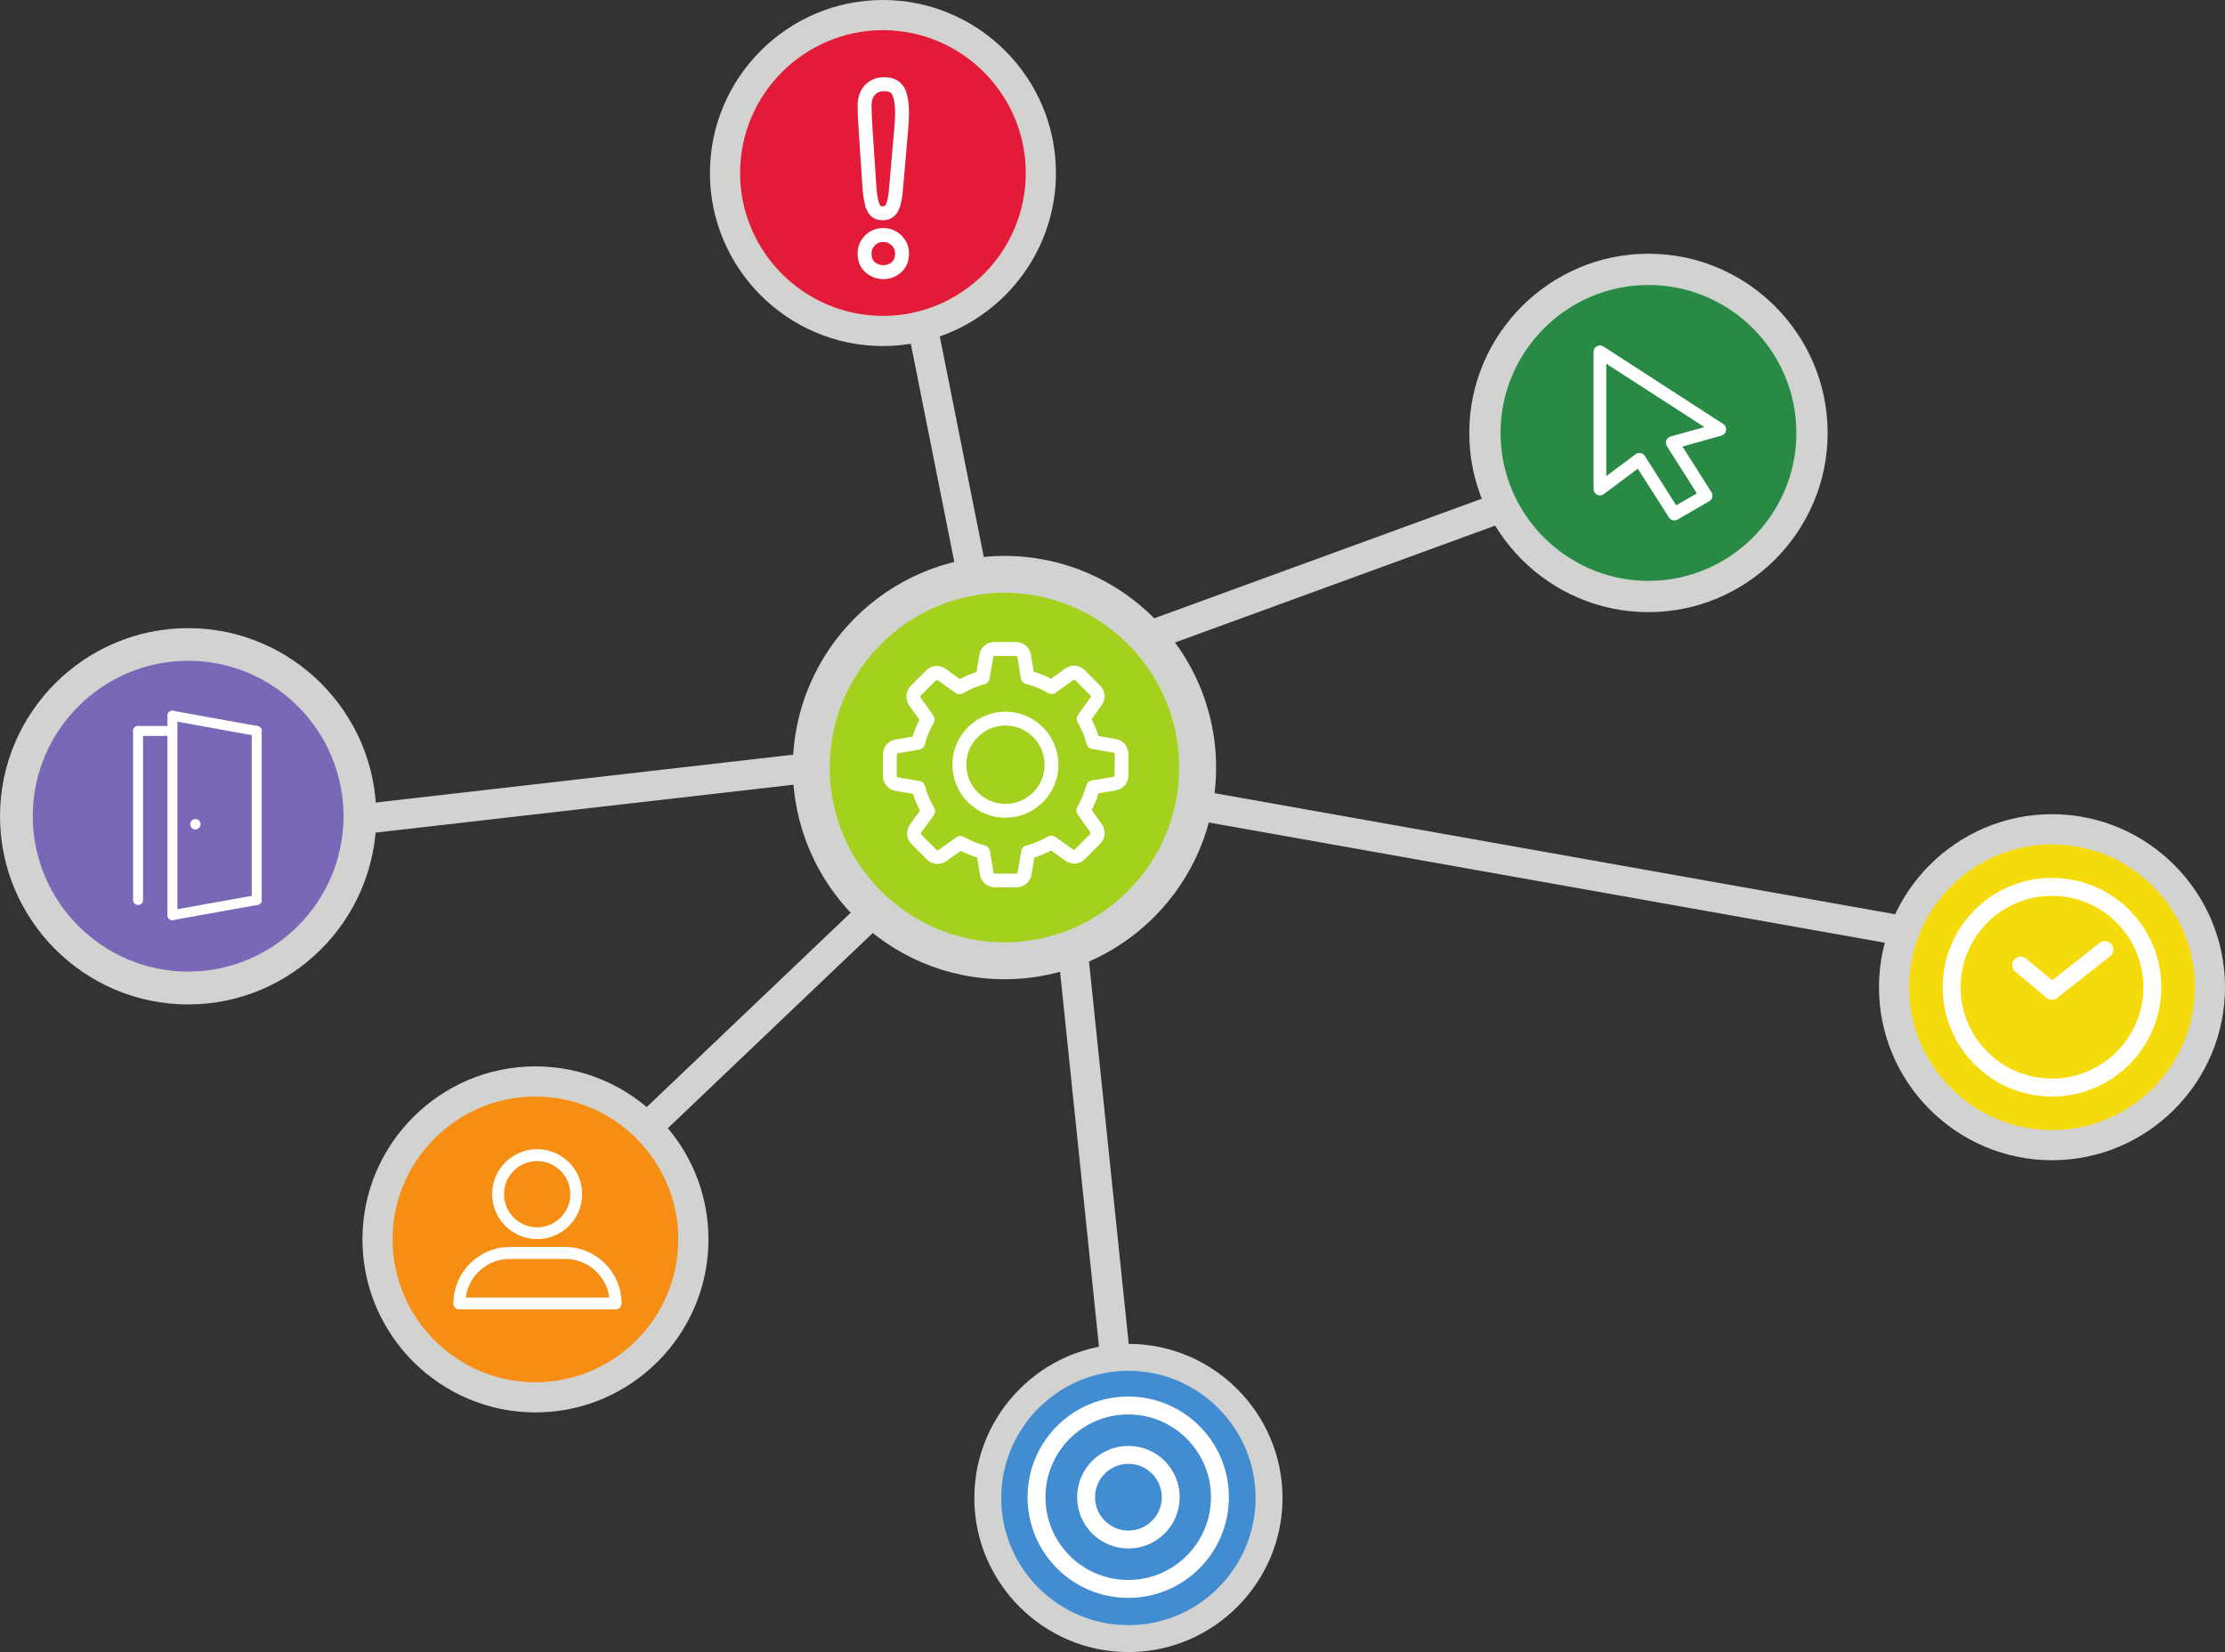 <svg height="2074.346" viewBox="0 0 2793.959 2074.346" width="2793.959" xmlns="http://www.w3.org/2000/svg" xmlns:xlink="http://www.w3.org/1999/xlink"><rect x="0" y="0" width="2793.959" height="2074.346" fill="#333333" stroke="none"/><clipPath id="a"><path d="m0 2612.127h3371.39v-2612.127h-3371.39z"/></clipPath><clipPath id="b"><path d="m1582.38 2083.79h99.04v-288.5h-99.04z"/></clipPath><clipPath id="c"><path d="m0 2612.127h3371.39v-2612.127h-3371.39z"/></clipPath><g transform="matrix(1.25 0 0 -1.25 -930.689 2658.307)"><g clip-path="url(#a)"><path d="m0 0c104.1 0 189 84.9 189 189s-84.9 189-189 189-189-84.9-189-189 84.9-189 189-189" fill="#d2d3d0" transform="translate(933.551 1117.707)"/><path d="m0 0c86 0 156.1 70.1 156.1 156.1s-70.1 156.1-156.1 156.1-156.1-70.1-156.1-156.1c.1-86 70.2-156.1 156.1-156.1" fill="#7b67b8" transform="translate(933.551 1150.707)"/><path d="m0 0c2.9 0 5.2 2.4 5.2 5.2 0 2.9-2.4 5.2-5.2 5.2-2.9 0-5.2-2.4-5.2-5.2s2.3-5.2 5.2-5.2" fill="#fff" transform="translate(1620.251 1435.407)"/><path d="m0 0c95.8 0 173.8 78.1 173.8 173.8 0 95.8-78.1 173.8-173.8 173.8-95.8 0-173.8-78.1-173.8-173.8s78-173.8 173.8-173.8" fill="#d2d3d0" transform="translate(1282.451 707.907)"/><path d="m0 0c79.1 0 143.5 64.5 143.5 143.5 0 79.1-64.5 143.5-143.5 143.5-79.1 0-143.5-64.5-143.5-143.5s64.4-143.5 143.5-143.5" fill="#f68e14" transform="translate(1282.451 738.207)"/><path d="m0 0c18.3 0 33.3-15 33.3-33.3s-15-33.3-33.3-33.3-33.3 15-33.3 33.3 15 33.3 33.3 33.3m0-78.4c25 0 45.2 20.2 45.2 45.2s-20.2 45.1-45.2 45.1-45.2-20.2-45.2-45.1 20.3-45.2 45.2-45.2" fill="#fff" transform="translate(1284.151 960.407)"/><path d="m0 0h55.5c22.7 0 41.5-16.9 44.4-38.8h-144.2c2.8 21.8 21.5 38.8 44.3 38.8m-50.8-50.7h157c3.3 0 6 2.6 6 6 0 31.2-25.4 56.7-56.7 56.7h-55.5c-31.2 0-56.7-25.4-56.7-56.7 0-3.4 2.6-6 5.9-6" fill="#fff" transform="translate(1256.751 862.107)"/><g fill="none"><path d="m0 0v-169.8" stroke="#fff" stroke-linecap="round" stroke-miterlimit="10" stroke-width="10" transform="translate(883.251 1392.407)"/><path d="m0 0h34.5" stroke="#fff" stroke-linecap="round" stroke-miterlimit="10" stroke-width="10" transform="translate(883.251 1392.407)"/><path d="m0 0v-200.3" stroke="#fff" stroke-linecap="round" stroke-miterlimit="10" stroke-width="10" transform="translate(917.751 1407.707)"/><path d="m0 0 84.7 15.2" stroke="#fff" stroke-linecap="round" stroke-miterlimit="10" stroke-width="10" transform="translate(917.751 1207.407)"/><path d="m0 0v169.8" stroke="#fff" stroke-linecap="round" stroke-miterlimit="10" stroke-width="10" transform="translate(1002.451 1222.607)"/><path d="m0 0-84.7 15.3" stroke="#fff" stroke-linecap="round" stroke-miterlimit="10" stroke-width="10" transform="translate(1002.451 1392.407)"/></g><path d="m0 0c2.9 0 5.2 2.4 5.2 5.2 0 2.9-2.4 5.2-5.2 5.2-2.9 0-5.2-2.4-5.2-5.2-.1-2.9 2.3-5.2 5.2-5.2" fill="#fff" transform="translate(940.851 1293.507)"/><path d="m0 0c117.186 0 212.598 95.535 212.598 212.598 0 117.186-95.534 212.599-212.598 212.599-117.186 0-212.598-95.535-212.598-212.599 0-117.063 95.412-212.598 212.598-212.598" fill="#d2d3d0" transform="translate(1753.604 1143.043)"/><path d="m0 0c96.758 0 175.534 78.899 175.534 175.534 0 96.758-78.898 175.535-175.534 175.535-96.758 0-175.534-78.899-175.534-175.535 0-96.635 78.776-175.534 175.534-175.534" fill="#a3d11d" transform="translate(1753.604 1180.107)"/><path d="m0 0c0-.695-.497-1.192-1.093-1.291l-21.651-3.576c-2.681-.496-4.866-2.482-5.561-5.065-1.987-7.548-4.966-14.798-8.939-21.552-1.39-2.383-1.291-5.263.298-7.547l12.713-17.977c.397-.497.298-1.291-.199-1.788l-15.394-15.394c-.397-.397-.695-.397-.993-.397s-.596.099-.795.298l-17.877 12.712c-2.185 1.59-5.164 1.689-7.548.298-6.753-3.972-14.004-7.051-21.552-8.938-2.681-.695-4.667-2.88-5.065-5.562l-3.674-21.651c-.1-.695-.696-1.092-1.292-1.092h-21.651c-.695 0-1.191.496-1.291 1.092l-3.575 21.651c-.497 2.682-2.483 4.867-5.065 5.562-7.35 1.887-14.501 4.866-21.155 8.64-1.093.596-2.284.894-3.476.894-1.391 0-2.88-.397-3.973-1.291l-18.075-12.812c-.299-.198-.497-.298-.795-.298-.199 0-.596.1-.993.398l-15.394 15.394c-.497.496-.497 1.192-.199 1.787l12.713 17.778c1.589 2.285 1.688 5.264.298 7.648-3.973 6.654-7.151 14.003-9.038 21.552-.695 2.582-2.88 4.667-5.562 5.065l-21.75 3.674c-.695.1-1.093.696-1.093 1.292v21.651c0 .695.497 1.191 1.093 1.291l21.452 3.575c2.682.497 4.966 2.483 5.661 5.165 1.887 7.548 4.867 14.897 8.839 21.651 1.391 2.383 1.192 5.263-.397 7.548l-12.812 18.075c-.397.497-.298 1.292.199 1.788l15.394 15.394c.397.398.695.398.993.398s.596-.1.795-.298l17.777-12.713c2.285-1.589 5.264-1.688 7.648-.298 6.654 3.973 14.003 7.151 21.552 9.038 2.582.695 4.667 2.88 5.065 5.562l3.674 21.75c.1.695.695 1.093 1.292 1.093h21.651c.695 0 1.191-.497 1.291-1.093l3.575-21.452c.497-2.682 2.483-4.966 5.165-5.661 7.746-1.987 15.195-4.966 22.147-9.038 2.384-1.391 5.264-1.291 7.548.298l17.778 12.812c.298.198.497.298.795.298.198 0 .596-.1.993-.398l15.394-15.394c.497-.496.497-1.192.199-1.788l-12.713-17.877c-1.589-2.185-1.688-5.164-.298-7.548 3.973-6.753 7.052-14.003 8.939-21.552.695-2.681 2.88-4.667 5.561-5.065l21.652-3.674c.695-.1 1.092-.696 1.092-1.292zm1.192 36.747-17.281 2.98c-1.788 5.86-4.172 11.421-6.953 16.784l10.23 14.302c4.37 6.058 3.675 14.401-1.688 19.665l-15.394 15.394c-2.881 2.88-6.655 4.469-10.727 4.469-3.178 0-6.257-.993-8.839-2.88l-14.302-10.23c-5.561 2.98-11.421 5.363-17.38 7.151l-2.88 17.083c-1.192 7.349-7.548 12.712-14.997 12.712h-21.651c-7.449 0-13.805-5.363-14.997-12.712l-2.98-17.48c-5.76-1.788-11.421-4.171-16.784-7.052l-14.203 10.23c-2.582 1.887-5.661 2.88-8.839 2.88-4.072 0-7.945-1.589-10.726-4.469l-15.394-15.394c-5.264-5.264-5.959-13.507-1.689-19.665l10.329-14.5c-2.88-5.363-5.065-11.024-6.853-16.884l-17.082-2.88c-7.35-1.192-12.713-7.548-12.713-14.997v-21.651c0-7.449 5.363-13.805 12.713-14.997l17.48-2.98c1.788-5.76 4.171-11.421 7.051-16.784l-10.13-14.103c-4.37-6.058-3.675-14.401 1.688-19.665l15.394-15.394c2.881-2.88 6.655-4.469 10.727-4.469 3.178 0 6.257.993 8.839 2.88l14.5 10.329c5.165-2.682 10.627-4.966 16.288-6.654l2.88-17.282c1.192-7.349 7.549-12.712 14.997-12.712h21.751c7.449 0 13.805 5.363 14.997 12.712l2.979 17.282c5.86 1.787 11.421 4.171 16.785 6.952l14.301-10.23c2.583-1.887 5.661-2.88 8.84-2.88 4.072 0 7.846 1.589 10.726 4.469l15.394 15.394c5.264 5.264 5.959 13.508 1.688 19.665l-10.229 14.302c2.88 5.363 5.164 11.024 6.952 16.784l17.281 2.881c7.35 1.191 12.713 7.548 12.713 14.996v21.652c-.1 7.448-5.463 13.804-12.812 14.996" fill="#fff" transform="translate(1864.126 1347.603)"/><path d="m0 0c-21.651 0-39.329 17.579-39.329 39.329 0 21.652 17.579 39.33 39.329 39.33 21.651 0 39.33-17.579 39.33-39.33 0-21.75-17.58-39.329-39.33-39.329m0 92.563c-29.398 0-53.234-23.836-53.234-53.233 0-29.398 23.836-53.234 53.234-53.234s53.234 23.836 53.234 53.234c0 29.298-23.836 53.233-53.234 53.233" fill="#fff" transform="translate(1754.58 1319.198)"/><path d="m0 0c95.8 0 173.8 78.1 173.8 173.8 0 95.8-78.1 173.8-173.8 173.8-95.8 0-173.8-78.1-173.8-173.8s78-173.8 173.8-173.8" fill="#d2d3d0" transform="translate(1631.525 1779.046)"/><path d="m0 0c79.1 0 143.5 64.5 143.5 143.5 0 79.1-64.5 143.5-143.5 143.5-79.1 0-143.5-64.5-143.5-143.5s64.4-143.5 143.5-143.5" fill="#e31b38" transform="translate(1631.525 1809.346)"/><g clip-path="url(#b)"><path d="m0 0c1.746-3.784 4.863-5.673 9.353-5.673 4.405 0 7.563 1.952 9.476 5.86 1.911 3.906 3.158 9.518 3.74 16.833l5.363 61.473c.58 5.652.872 11.222.872 16.709 0 9.309-1.206 16.437-3.616 21.384-2.412 4.945-7.191 7.419-14.339 7.419-5.904 0-10.662-1.933-14.278-5.798s-5.424-9.249-5.424-16.147c0-5.072.374-13.426 1.123-25.063l3.99-59.727c.748-7.731 1.995-13.488 3.74-17.27zm23.193-59.79c3.741 3.324 5.611 7.897 5.611 13.717 0 5.153-1.851 9.538-5.549 13.155-3.699 3.616-8.167 5.423-13.404 5.423s-9.664-1.807-13.28-5.423c-3.616-3.617-5.424-8.002-5.424-13.155 0-5.904 1.89-10.496 5.673-13.779s8.209-4.925 13.281-4.925c4.987 0 9.351 1.664 13.092 4.987z" fill="none" stroke="#fff" stroke-miterlimit="10" stroke-width="14" transform="translate(1621.923 1918.064)"/></g><path d="m0 0c95.8 0 173.8 78.1 173.8 173.8 0 95.8-78.1 173.8-173.8 173.8-95.8 0-173.8-78.1-173.8-173.8s78-173.8 173.8-173.8" fill="#d2d3d0" transform="translate(2805.919 961.207)"/><path d="m0 0c79.1 0 143.5 64.5 143.5 143.5 0 79.1-64.5 143.5-143.5 143.5-79.1 0-143.5-64.5-143.5-143.5s64.4-143.5 143.5-143.5" fill="#f6db0c" transform="translate(2805.919 991.507)"/><path d="m0 0 53.132 41.828" fill="none" stroke="#fff" stroke-linecap="round" stroke-miterlimit="10" stroke-width="17" transform="translate(2805.919 1131.007)"/><path d="m0 0-31.465 26.189" fill="none" stroke="#fff" stroke-linecap="round" stroke-miterlimit="10" stroke-width="17" transform="translate(2805.919 1131.007)"/><path d="m0 0c55.67 0 100.8-45.13 100.8-100.8s-45.13-100.8-100.8-100.8-100.8 45.13-100.8 100.8 45.13 100.8 100.8 100.8z" fill="none" stroke="#fff" stroke-miterlimit="10" stroke-width="18" transform="translate(2805.919 1235.807)"/><path d="m0 0c99.106 0 180 80.894 180 180s-80.894 180-180 180-180-80.894-180-180c0-99.218 80.782-180 180-180" fill="#d2d3d0" transform="translate(2400.541 1511.778)"/><path d="m0 0c81.788 0 148.603 66.704 148.603 148.603 0 81.9-66.703 148.603-148.603 148.603-81.788 0-148.603-66.703-148.603-148.603 0-81.899 66.704-148.603 148.603-148.603" fill="#288a45" transform="translate(2400.541 1543.175)"/><path d="m0 0 42.202-406.521" fill="none" stroke="#d2d3d0" stroke-miterlimit="10" stroke-width="30" transform="translate(1822.222 1172.835)"/><path d="m0 0-231.355-220.4" fill="none" stroke="#d2d3d0" stroke-miterlimit="10" stroke-width="30" transform="translate(1626.324 1215.007)"/><path d="m0 0 451.394 51.734" fill="none" stroke="#d2d3d0" stroke-miterlimit="10" stroke-width="30" transform="translate(1108.651 1303.907)"/><path d="m0 0 47.695-239.259" fill="none" stroke="#d2d3d0" stroke-miterlimit="10" stroke-width="30" transform="translate(1672.849 1791.236)"/><path d="m0 0 354.088 129.259" fill="none" stroke="#d2d3d0" stroke-miterlimit="10" stroke-width="30" transform="translate(1897.851 1487.348)"/><path d="m0 0 708.6-126.033" fill="none" stroke="#d2d3d0" stroke-miterlimit="10" stroke-width="30" transform="translate(1939.251 1319.198)"/></g><path d="m0 0c85.233 0 154.8 69.567 154.8 154.8s-69.567 154.8-154.8 154.8-154.8-69.567-154.8-154.8 69.483-154.8 154.8-154.8" fill="#d2d3d0" transform="translate(1878.13 467.169)"/><path d="m0 0c70.41 0 127.765 57.439 127.765 127.765 0 70.409-57.44 127.764-127.765 127.764s-127.765-57.439-127.765-127.764c-.084-70.41 57.356-127.765 127.765-127.765" fill="#428cd2" transform="translate(1878.13 494.204)"/><path d="m0 0c50.88 0 92.126-41.246 92.126-92.126s-41.246-92.126-92.126-92.126-92.126 41.246-92.126 92.126 41.246 92.126 92.126 92.126z" fill="none" stroke="#fff" stroke-miterlimit="10" stroke-width="18" transform="translate(1877.928 714.876)"/><path d="m0 0c23.483 0 42.52-19.037 42.52-42.52s-19.037-42.519-42.52-42.519-42.52 19.036-42.52 42.519 19.037 42.52 42.52 42.52z" fill="none" stroke="#fff" stroke-miterlimit="10" stroke-width="18" transform="translate(1878.13 665.27)"/><g clip-path="url(#c)"><path d="m0 0c-1.933-.537-3.544-2.04-4.296-3.866-.751-1.933-.537-4.082.537-5.8l30.071-47.469-20.727-12.028-31.468 49.617c-.966 1.504-2.47 2.577-4.295 2.9-.43.107-.752.107-1.182.107-1.396 0-2.684-.43-3.866-1.289l-29.427-22.016v112.981l98.591-63.686zm55.739 6.229c.322 2.47-.752 5.048-2.9 6.336l-120.392 77.863c-1.933 1.289-4.51 1.396-6.551.215-2.04-1.181-3.329-3.329-3.329-5.692v-137.683c0-2.47 1.396-4.618 3.544-5.799 2.148-1.074 4.833-.859 6.766.644l34.152 25.561 31.253-48.973c1.181-1.934 3.329-3.007 5.477-3.007 1.074 0 2.255.322 3.222.859l31.897 18.472c1.504.859 2.577 2.363 3.007 4.081.429 1.718.107 3.544-.859 4.94l-29.105 45.859 39.307 11.062c2.363.751 4.189 2.792 4.511 5.262" fill="#fff" transform="translate(2422.817 1688.198)"/></g></g></svg>